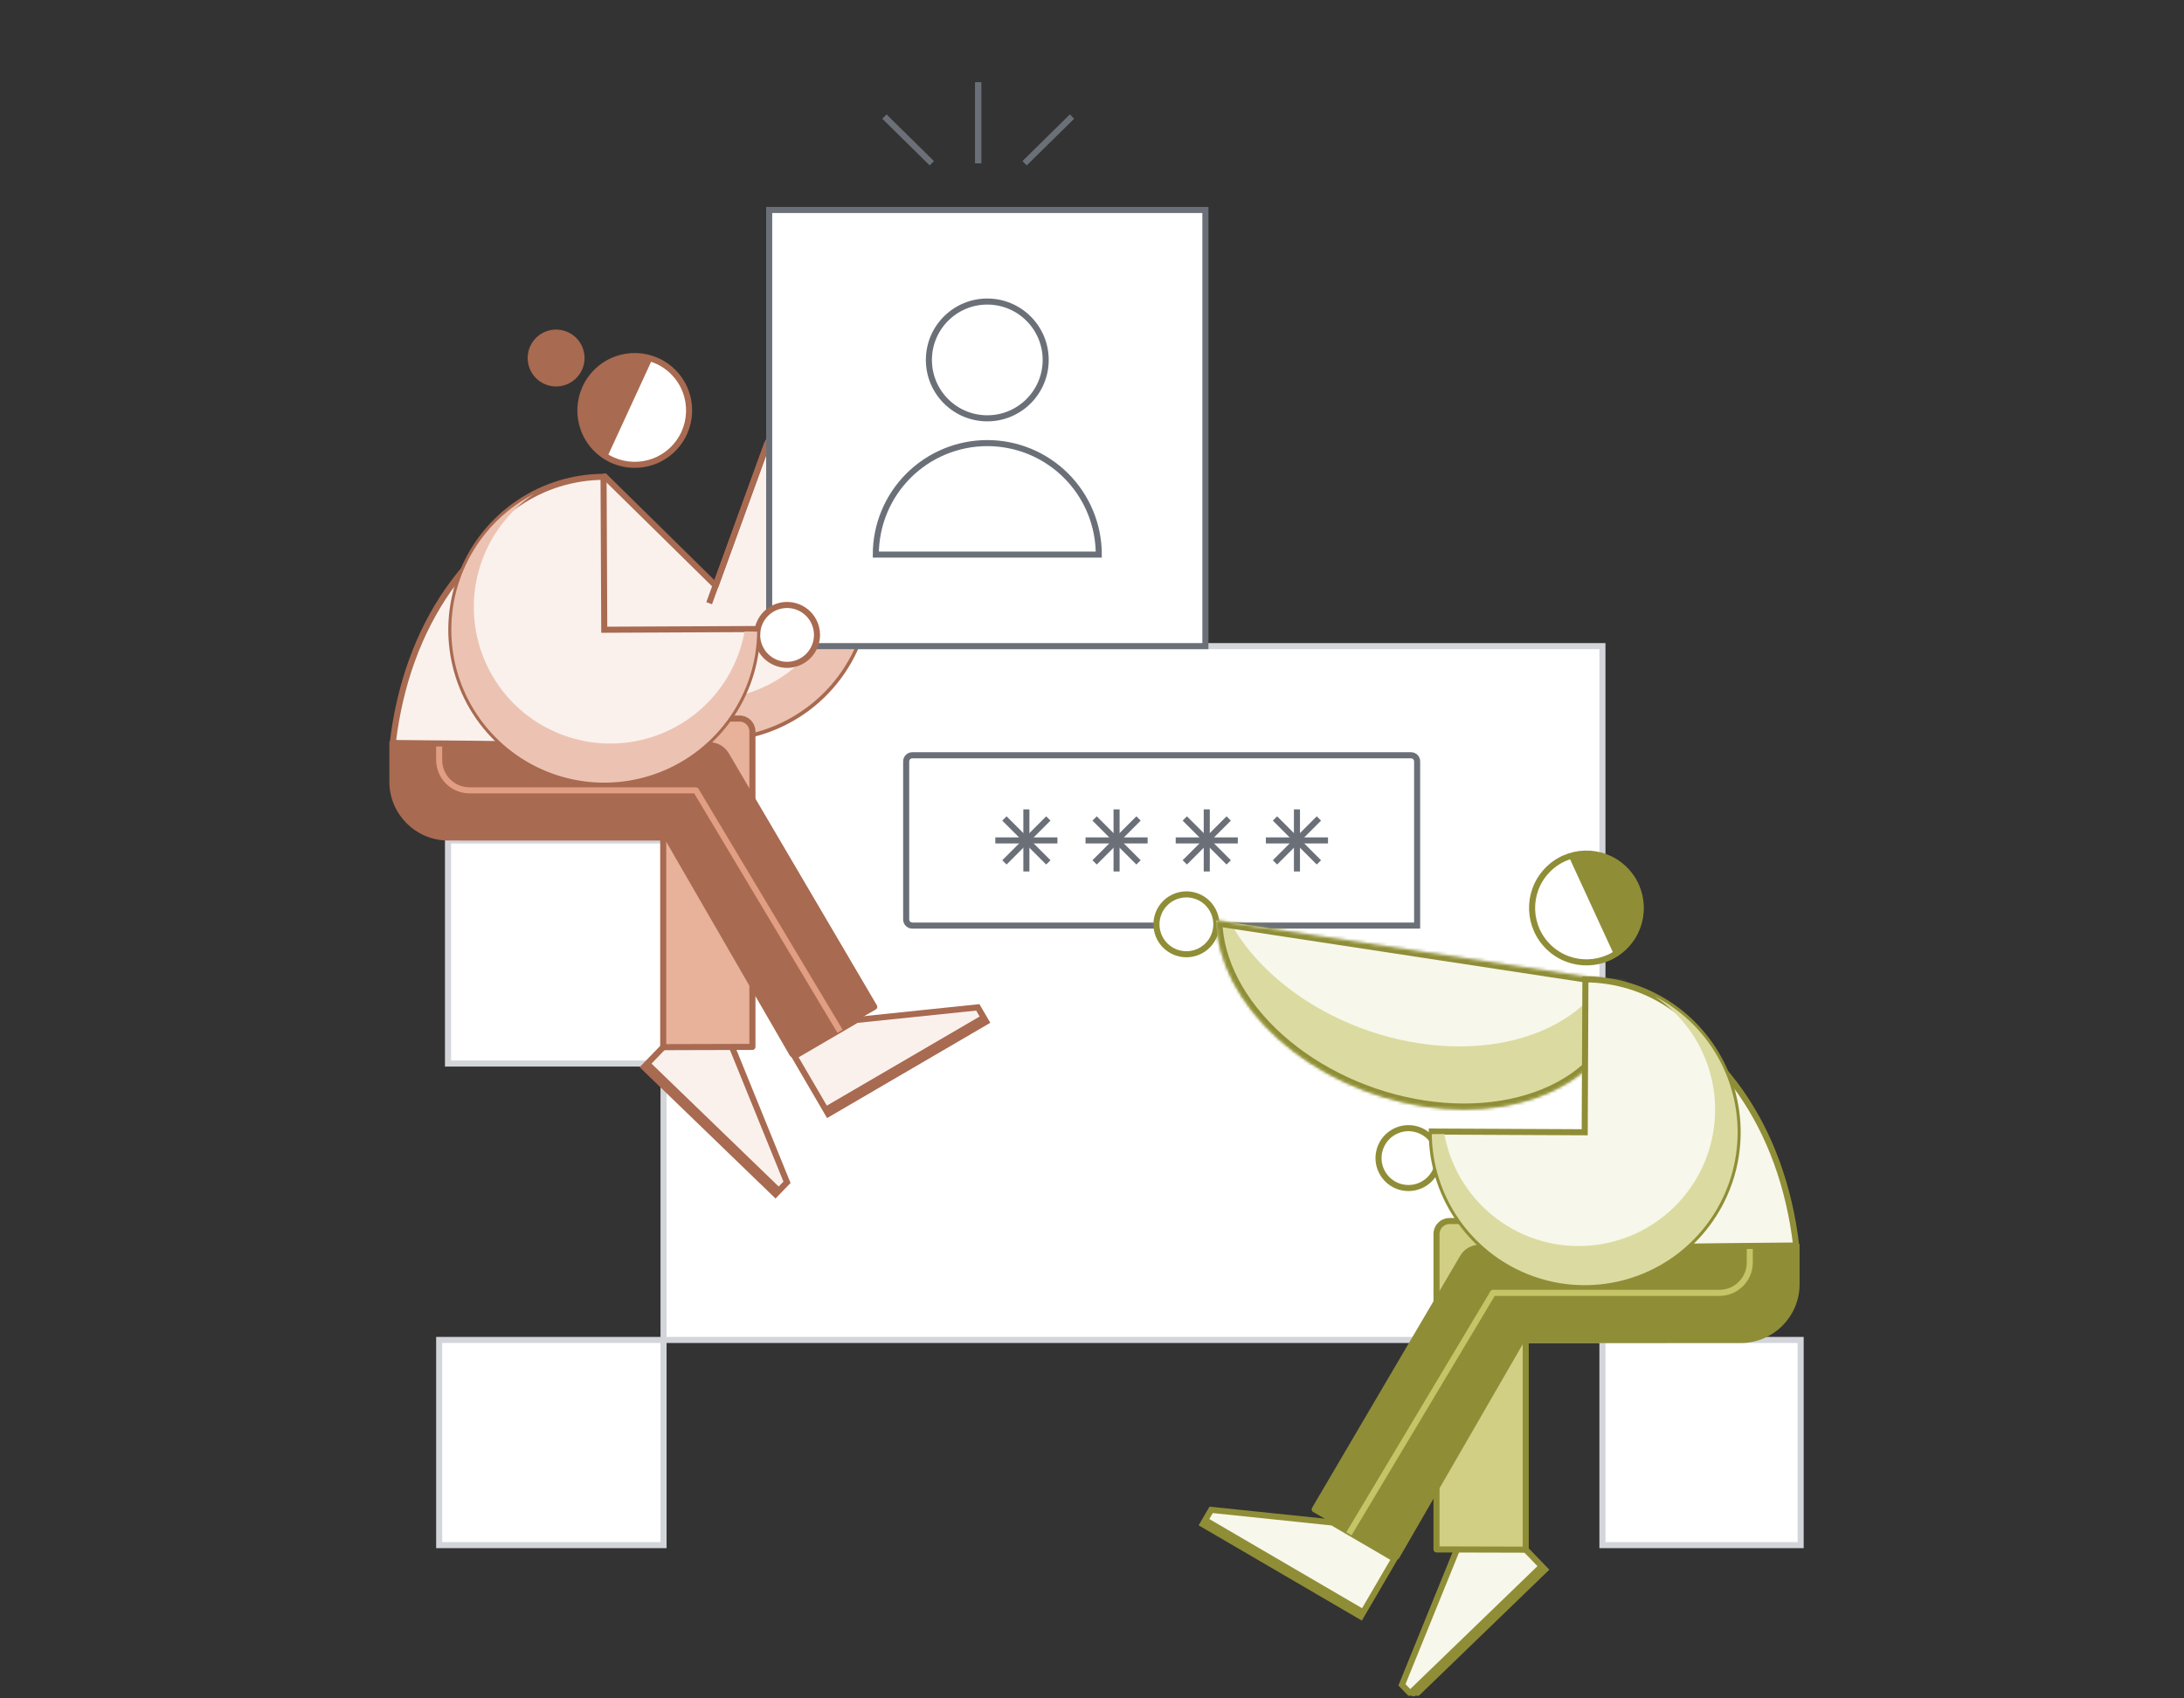 <svg width="720" height="560" viewBox="0 0 720 560" fill="none" xmlns="http://www.w3.org/2000/svg">
<rect x="0" y="0" width="720" height="560" fill="#333333" stroke="none"/>
<g clip-path="url(#clip0_194_182538)">
<rect x="218.752" y="213.043" width="309.522" height="228.773" fill="white" stroke="#D3D5DB" stroke-width="2"/>
<path d="M467.188 251.033C467.188 249.928 466.293 249.033 465.188 249.033L300.74 249.033C299.635 249.033 298.74 249.928 298.74 251.033L298.74 303.182C298.74 304.287 299.635 305.182 300.74 305.182L467.188 305.182L467.188 251.033Z" fill="white"/>
<path d="M467.188 305.182L468.188 305.182L468.188 306.182L467.188 306.182L467.188 305.182ZM467.188 251.033L468.188 251.033L467.188 251.033ZM465.188 250.033L300.74 250.033L300.74 248.033L465.188 248.033L465.188 250.033ZM299.74 251.033L299.74 303.182L297.74 303.182L297.74 251.033L299.74 251.033ZM300.74 304.182L467.188 304.182L467.188 306.182L300.74 306.182L300.74 304.182ZM466.188 305.182L466.188 251.033L468.188 251.033L468.188 305.182L466.188 305.182ZM299.74 303.182C299.74 303.734 300.188 304.182 300.74 304.182L300.74 306.182C299.083 306.182 297.74 304.839 297.74 303.182L299.74 303.182ZM300.74 250.033C300.188 250.033 299.74 250.48 299.74 251.033L297.74 251.033C297.74 249.376 299.083 248.033 300.74 248.033L300.74 250.033ZM465.188 248.033C466.845 248.033 468.188 249.376 468.188 251.033L466.188 251.033C466.188 250.48 465.741 250.033 465.188 250.033L465.188 248.033Z" fill="#6B7078"/>
<path d="M427.565 266.869L427.565 287.346" stroke="#6B7078" stroke-width="2"/>
<path d="M437.803 277.107L417.325 277.107" stroke="#6B7078" stroke-width="2"/>
<path d="M434.804 269.868L420.324 284.348" stroke="#6B7078" stroke-width="2"/>
<path d="M434.804 284.348L420.324 269.868" stroke="#6B7078" stroke-width="2"/>
<path d="M397.832 266.869L397.832 287.346" stroke="#6B7078" stroke-width="2"/>
<path d="M408.069 277.106L387.592 277.106" stroke="#6B7078" stroke-width="2"/>
<path d="M405.07 269.867L390.591 284.347" stroke="#6B7078" stroke-width="2"/>
<path d="M405.07 284.348L390.591 269.868" stroke="#6B7078" stroke-width="2"/>
<path d="M368.1 266.869L368.1 287.346" stroke="#6B7078" stroke-width="2"/>
<path d="M378.337 277.107L357.86 277.107" stroke="#6B7078" stroke-width="2"/>
<path d="M375.337 269.868L360.857 284.348" stroke="#6B7078" stroke-width="2"/>
<path d="M375.337 284.348L360.857 269.868" stroke="#6B7078" stroke-width="2"/>
<path d="M338.365 266.869L338.365 287.346" stroke="#6B7078" stroke-width="2"/>
<path d="M348.604 277.106L328.127 277.106" stroke="#6B7078" stroke-width="2"/>
<path d="M345.605 269.867L331.126 284.347" stroke="#6B7078" stroke-width="2"/>
<path d="M345.605 284.348L331.126 269.868" stroke="#6B7078" stroke-width="2"/>
<rect width="71.058" height="73.564" transform="matrix(1 0 0 -1 147.694 350.672)" fill="white" stroke="#D3D5DB" stroke-width="2"/>
<rect x="528.275" y="441.816" width="65.344" height="67.649" fill="white" stroke="#D3D5DB" stroke-width="2"/>
<rect x="144.784" y="441.815" width="73.968" height="67.649" fill="white" stroke="#D3D5DB" stroke-width="2"/>
<path d="M253.164 145.701C263.715 149.538 272.684 156.786 278.649 166.297C284.613 175.808 287.233 187.038 286.093 198.207C284.952 209.376 280.117 219.845 272.353 227.954C264.589 236.063 254.341 241.35 243.232 242.975C232.123 244.6 220.79 242.471 211.028 236.926C201.267 231.38 193.635 222.736 189.343 212.362C185.051 201.988 184.344 190.478 187.334 179.657C190.324 168.835 190.338 163.785 199.348 157.086L235.933 193.086L253.164 145.701Z" fill="#FAF1ED" stroke="#A86A50" stroke-width="2" stroke-linejoin="round"/>
<g style="mix-blend-mode:multiply">
<path fill-rule="evenodd" clip-rule="evenodd" d="M253.132 145.505C260.436 149.184 266.632 154.801 271.012 161.785C276.335 170.272 278.673 180.293 277.655 190.26C276.637 200.226 272.323 209.567 265.395 216.804C258.466 224.04 249.321 228.757 239.409 230.207C229.496 231.658 219.383 229.758 210.672 224.81C201.962 219.861 195.152 212.147 191.322 202.89C187.492 193.633 186.861 183.363 189.529 173.706C189.711 173.05 189.907 172.398 190.117 171.753C188.992 174.202 188.059 176.749 187.334 179.373C184.344 190.195 185.051 201.705 189.343 212.079C193.635 222.453 201.267 231.097 211.028 236.643C220.79 242.188 232.123 244.317 243.232 242.692C254.341 241.066 264.589 235.78 272.353 227.671C280.117 219.561 284.952 209.093 286.093 197.924C287.233 186.755 284.613 175.525 278.649 166.014C272.684 156.503 263.715 149.254 253.164 145.418L253.132 145.505Z" fill="#ECC3B2"/>
</g>
<path d="M233.791 198.897L252.92 146.24" stroke="#A86A50" stroke-width="2" stroke-linejoin="round"/>
<path d="M255.646 393.766L259.448 389.832L240.991 344.406L227.712 335.875L212.273 351.85L255.646 393.766Z" fill="#FAF1ED" stroke="#A86A50" stroke-width="2"/>
<rect width="60.536" height="2.671" transform="matrix(-0.719 -0.695 -0.695 0.719 257.506 392)" fill="#A86A50"/>
<path d="M135.165 236.92L139.609 253.286C141.535 260.378 147.973 265.3 155.322 265.3L218.643 265.3L218.643 345.273L248.055 345.188L248.055 241.168C248.055 238.822 246.153 236.92 243.807 236.92L135.165 236.92Z" fill="#E7B19A" stroke="#A86A50" stroke-width="2" stroke-linejoin="round"/>
<path d="M325.112 336.878L322.351 332.149L282.39 336.304L261.913 348.259L273.023 367.289L325.112 336.878Z" fill="#FAF1ED" stroke="#A86A50" stroke-width="2"/>
<rect width="60.536" height="2.671" transform="matrix(-0.864 0.504 0.504 0.864 323.918 334.612)" fill="#A86A50"/>
<path d="M129.358 244.984L129.361 257.739C129.363 267.901 137.601 276.138 147.762 276.141L219.995 276.157L261.236 347.55L288.218 331.98L239.384 248.865C238.248 246.932 236.179 245.738 233.936 245.722L129.358 244.984Z" fill="#A86A50" stroke="#A86A50" stroke-width="2" stroke-linejoin="round"/>
<path d="M276.936 340.035L229.421 260.596L154.784 260.596C149.261 260.596 144.784 256.119 144.784 250.596L144.784 242.035" stroke="#E19E83" stroke-width="2" stroke-linejoin="round"/>
<path d="M129.481 244.985C171.15 245.279 176.445 245.781 192.023 245.22C197.726 227.78 185.26 167.198 187.877 162.894C154.631 175.862 134.066 206.231 129.481 244.985Z" fill="#FAF1ED" stroke="#A86A50" stroke-width="2" stroke-linejoin="round"/>
<rect width="143.806" height="143.806" transform="matrix(-1 0 0 1 397.385 69.237)" fill="white" stroke="#6B7078" stroke-width="2"/>
<circle r="19.252" transform="matrix(-1 0 0 1 325.481 118.678)" fill="white" stroke="#6B7078" stroke-width="2"/>
<path d="M288.728 182.853C288.728 178.026 289.678 173.247 291.525 168.788C293.373 164.328 296.08 160.277 299.493 156.864C302.906 153.451 306.957 150.743 311.417 148.896C315.876 147.049 320.655 146.099 325.482 146.099C330.309 146.099 335.088 147.049 339.547 148.896C344.007 150.743 348.058 153.451 351.471 156.864C354.884 160.277 357.591 164.328 359.439 168.788C361.286 173.247 362.236 178.026 362.236 182.853H288.728Z" fill="white" stroke="#6B7078" stroke-width="2"/>
<path d="M337.774 53.828L353.41 38.44M322.486 53.828V27.155" stroke="#6B7078" stroke-width="2"/>
<path d="M307.198 53.828L291.562 38.44M322.486 53.828V27.155" stroke="#6B7078" stroke-width="2"/>
<path d="M250.749 204.724C248.198 209.541 250.034 215.515 254.852 218.066C259.669 220.618 265.642 218.781 268.193 213.964C270.745 209.147 268.908 203.174 264.091 200.622C259.274 198.071 253.301 199.907 250.749 204.724Z" fill="white"/>
<path d="M251.633 205.192C249.34 209.521 250.991 214.889 255.32 217.182L254.383 218.95C249.078 216.14 247.056 209.561 249.866 204.256L251.633 205.192ZM255.32 217.182C259.649 219.475 265.017 217.825 267.31 213.496L269.077 214.432C266.267 219.737 259.689 221.76 254.383 218.95L255.32 217.182ZM267.31 213.496C269.603 209.167 267.952 203.799 263.623 201.506L264.559 199.738C269.865 202.548 271.887 209.127 269.077 214.432L267.31 213.496ZM263.623 201.506C259.294 199.213 253.926 200.863 251.633 205.192L249.866 204.256C252.676 198.951 259.254 196.928 264.559 199.738L263.623 201.506Z" fill="#A86A50"/>
<path d="M249.625 207.407C249.671 217.379 246.759 227.141 241.257 235.458C235.756 243.775 227.911 250.274 218.716 254.133C209.52 257.992 199.387 259.038 189.598 257.137C179.808 255.237 170.802 250.477 163.718 243.458C156.634 236.44 151.79 227.478 149.8 217.707C147.809 207.935 148.76 197.793 152.534 188.562C156.307 179.331 162.733 171.427 170.999 165.848C179.265 160.269 188.999 157.267 198.971 157.221L199.205 207.641L249.625 207.407Z" fill="#FAF1ED" stroke="#A86A50" stroke-width="2"/>
<g style="mix-blend-mode:multiply">
<path fill-rule="evenodd" clip-rule="evenodd" d="M245.465 208.216C243.887 216.901 239.781 224.958 233.627 231.357C226.683 238.577 217.528 243.274 207.612 244.702C197.696 246.13 187.587 244.207 178.888 239.239C170.188 234.271 163.395 226.542 159.586 217.276C155.777 208.011 155.169 197.739 157.859 188.089C160.549 178.438 166.383 169.962 174.436 164.003C174.986 163.595 175.545 163.201 176.112 162.821C174.609 163.595 173.142 164.446 171.717 165.374C163.357 170.811 156.797 178.604 152.867 187.769C148.936 196.934 147.812 207.059 149.636 216.863C151.46 226.667 156.15 235.71 163.113 242.848C170.077 249.987 179 254.9 188.756 256.967C198.512 259.034 208.661 258.161 217.921 254.46C227.181 250.758 235.135 244.394 240.778 236.172C246.421 227.95 249.499 218.239 249.622 208.267L245.465 208.216Z" fill="#ECC3B2"/>
</g>
<ellipse rx="17.928" ry="17.931" transform="matrix(-0.729 0.685 0.684 0.729 209.256 135.337)" fill="white" stroke="#A86A50" stroke-width="2"/>
<path fill-rule="evenodd" clip-rule="evenodd" d="M200.14 150.802L215.067 118.386C208.989 116.306 201.992 117.572 196.983 122.277C189.765 129.055 189.408 140.405 196.184 147.627C197.377 148.898 198.712 149.957 200.14 150.802Z" fill="#A86A50"/>
<circle r="9.38" transform="matrix(-0.938 0.347 0.347 0.938 183.33 118.05)" fill="#A86A50"/>
<path d="M465.986 559.457L462.184 555.523L480.641 510.098L493.92 501.567L509.358 517.542L465.986 559.457Z" fill="#F7F7EB" stroke="#8F8E37" stroke-width="2"/>
<rect x="464.126" y="557.691" width="60.536" height="2.671" transform="rotate(-44.021 464.126 557.691)" fill="#8F8E37"/>
<path d="M586.467 402.612L582.023 418.977C580.097 426.069 573.659 430.992 566.31 430.992L502.989 430.992L502.989 510.964L473.577 510.88L473.577 406.859C473.577 404.514 475.479 402.612 477.825 402.612L586.467 402.612Z" fill="#D0CF84" stroke="#8F8E37" stroke-width="2" stroke-linejoin="round"/>
<path d="M396.52 502.57L399.281 497.84L439.242 501.996L459.719 513.95L448.608 532.981L396.52 502.57Z" fill="#F7F7EB" stroke="#8F8E37" stroke-width="2"/>
<rect x="397.714" y="500.303" width="60.536" height="2.671" transform="rotate(30.277 397.714 500.303)" fill="#8F8E37"/>
<path d="M592.274 410.676L592.271 423.431C592.268 433.593 584.031 441.83 573.87 441.832L501.636 441.849L460.396 513.241L433.414 497.671L482.248 414.557C483.384 412.623 485.453 411.43 487.696 411.414L592.274 410.676Z" fill="#8F8E37" stroke="#8F8E37" stroke-width="2" stroke-linejoin="round"/>
<path d="M444.696 505.727L492.211 426.288L566.848 426.288C572.37 426.288 576.848 421.811 576.848 416.288L576.848 407.727" stroke="#C5C467" stroke-width="2" stroke-linejoin="round"/>
<path d="M592.151 410.676C550.482 410.97 545.186 411.472 529.609 410.912C523.906 393.471 536.372 332.89 533.755 328.586C567.001 341.554 587.566 371.923 592.151 410.676Z" fill="#F7F7EB" stroke="#8F8E37" stroke-width="2" stroke-linejoin="round"/>
<path d="M473.05 377.232C475.602 382.049 473.765 388.023 468.948 390.574C464.131 393.126 458.158 391.289 455.606 386.472C453.055 381.655 454.891 375.682 459.708 373.13C464.525 370.579 470.499 372.415 473.05 377.232Z" fill="white"/>
<path d="M472.167 377.7C474.46 382.029 472.809 387.397 468.48 389.69L469.416 391.458C474.721 388.648 476.744 382.069 473.934 376.764L472.167 377.7ZM468.48 389.69C464.151 391.983 458.783 390.333 456.49 386.004L454.723 386.94C457.533 392.245 464.111 394.268 469.416 391.458L468.48 389.69ZM456.49 386.004C454.197 381.675 455.847 376.307 460.176 374.014L459.24 372.246C453.935 375.056 451.913 381.635 454.723 386.94L456.49 386.004ZM460.176 374.014C464.505 371.721 469.874 373.371 472.167 377.7L473.934 376.764C471.124 371.459 464.545 369.436 459.24 372.246L460.176 374.014Z" fill="#8F8E37"/>
<path d="M400.962 303.41C401.086 310.127 402.953 317.043 406.459 323.765C409.964 330.487 415.037 336.882 421.39 342.586C427.742 348.29 435.25 353.19 443.483 357.006C451.716 360.823 460.514 363.482 469.374 364.831C478.234 366.18 486.983 366.193 495.121 364.869C503.26 363.545 510.628 360.91 516.805 357.114C522.983 353.319 527.849 348.437 531.125 342.748C534.401 337.058 536.024 330.673 535.9 323.956L468.431 313.683L400.962 303.41Z" fill="#F7F7EB"/>
<circle cx="391.12" cy="304.77" r="9.87" transform="rotate(-27.91 391.12 304.77)" fill="white" stroke="#8F8E37" stroke-width="2"/>
<path fill-rule="evenodd" clip-rule="evenodd" d="M405.559 304.109C409.031 310.402 413.879 316.387 419.861 321.758C426.214 327.461 433.721 332.361 441.954 336.178C450.187 339.995 458.985 342.654 467.845 344.003C476.706 345.352 485.455 345.365 493.593 344.041C501.731 342.717 509.1 340.082 515.277 336.286C521.095 332.712 525.749 328.174 529.008 322.906L535.898 323.955C536.022 330.672 534.4 337.058 531.123 342.747C527.847 348.436 522.981 353.318 516.804 357.114C510.626 360.909 503.258 363.545 495.12 364.869C486.981 366.193 478.232 366.18 469.372 364.831C460.512 363.482 451.714 360.823 443.481 357.006C435.248 353.189 427.741 348.289 421.388 342.585C415.035 336.882 409.962 330.487 406.457 323.765C402.952 317.043 401.084 310.126 400.96 303.409L405.559 304.109Z" fill="#DBDBA1"/>
<mask id="path-59-inside-1_194_182538" fill="white">
<path d="M400.962 303.41C401.086 310.127 402.953 317.043 406.459 323.765C409.964 330.487 415.037 336.882 421.39 342.586C427.742 348.29 435.25 353.19 443.483 357.006C451.716 360.823 460.514 363.482 469.374 364.831C478.234 366.18 486.983 366.193 495.121 364.869C503.26 363.545 510.628 360.91 516.805 357.114C522.983 353.319 527.849 348.437 531.125 342.748C534.401 337.058 536.024 330.673 535.9 323.956L468.431 313.683L400.962 303.41Z"/>
</mask>
<path d="M400.962 303.41C401.086 310.127 402.953 317.043 406.459 323.765C409.964 330.487 415.037 336.882 421.39 342.586C427.742 348.29 435.25 353.19 443.483 357.006C451.716 360.823 460.514 363.482 469.374 364.831C478.234 366.18 486.983 366.193 495.121 364.869C503.26 363.545 510.628 360.91 516.805 357.114C522.983 353.319 527.849 348.437 531.125 342.748C534.401 337.058 536.024 330.673 535.9 323.956L468.431 313.683L400.962 303.41Z" stroke="#8F8E37" stroke-width="4" mask="url(#path-59-inside-1_194_182538)"/>
<path d="M472.008 373.099C471.962 383.071 474.874 392.833 480.375 401.15C485.877 409.467 493.722 415.966 502.917 419.825C512.112 423.684 522.245 424.729 532.035 422.829C541.824 420.929 550.831 416.169 557.915 409.15C564.999 402.131 569.842 393.17 571.833 383.398C573.824 373.627 572.873 363.484 569.099 354.254C565.326 345.023 558.9 337.119 550.634 331.54C542.368 325.961 532.634 322.959 522.662 322.913L522.428 373.333L472.008 373.099Z" fill="#F7F7EB" stroke="#8F8E37" stroke-width="2"/>
<g style="mix-blend-mode:multiply">
<path fill-rule="evenodd" clip-rule="evenodd" d="M476.166 373.907C477.745 382.593 481.85 390.65 488.004 397.048C494.949 404.269 504.104 408.966 514.02 410.394C523.936 411.821 534.045 409.899 542.744 404.931C551.444 399.963 558.236 392.234 562.046 382.968C565.855 373.703 566.463 363.431 563.773 353.78C561.083 344.13 555.249 335.654 547.196 329.695C546.645 329.287 546.087 328.893 545.52 328.512C547.022 329.287 548.49 330.138 549.915 331.065C558.275 336.502 564.835 344.296 568.765 353.461C572.695 362.626 573.82 372.751 571.996 382.555C570.172 392.359 565.482 401.402 558.519 408.54C551.555 415.679 542.631 420.592 532.876 422.659C523.12 424.725 512.971 423.853 503.711 420.151C494.451 416.45 486.497 410.086 480.854 401.864C475.211 393.641 472.133 383.931 472.009 373.959L476.166 373.907Z" fill="#DBDBA1"/>
</g>
<ellipse rx="17.928" ry="17.931" transform="matrix(0.729 0.685 -0.684 0.729 523.004 299.386)" fill="white" stroke="#8F8E37" stroke-width="2"/>
<path fill-rule="evenodd" clip-rule="evenodd" d="M532.119 314.851L517.192 282.435C523.271 280.355 530.268 281.621 535.277 286.326C542.494 293.105 542.852 304.454 536.076 311.676C534.883 312.947 533.548 314.006 532.119 314.851Z" fill="#8F8E37"/>
</g>
<defs>
<clipPath id="clip0_194_182538">
<rect width="558.251" height="558.251" fill="white" transform="translate(80.875 0.875)"/>
</clipPath>
</defs>
</svg>

